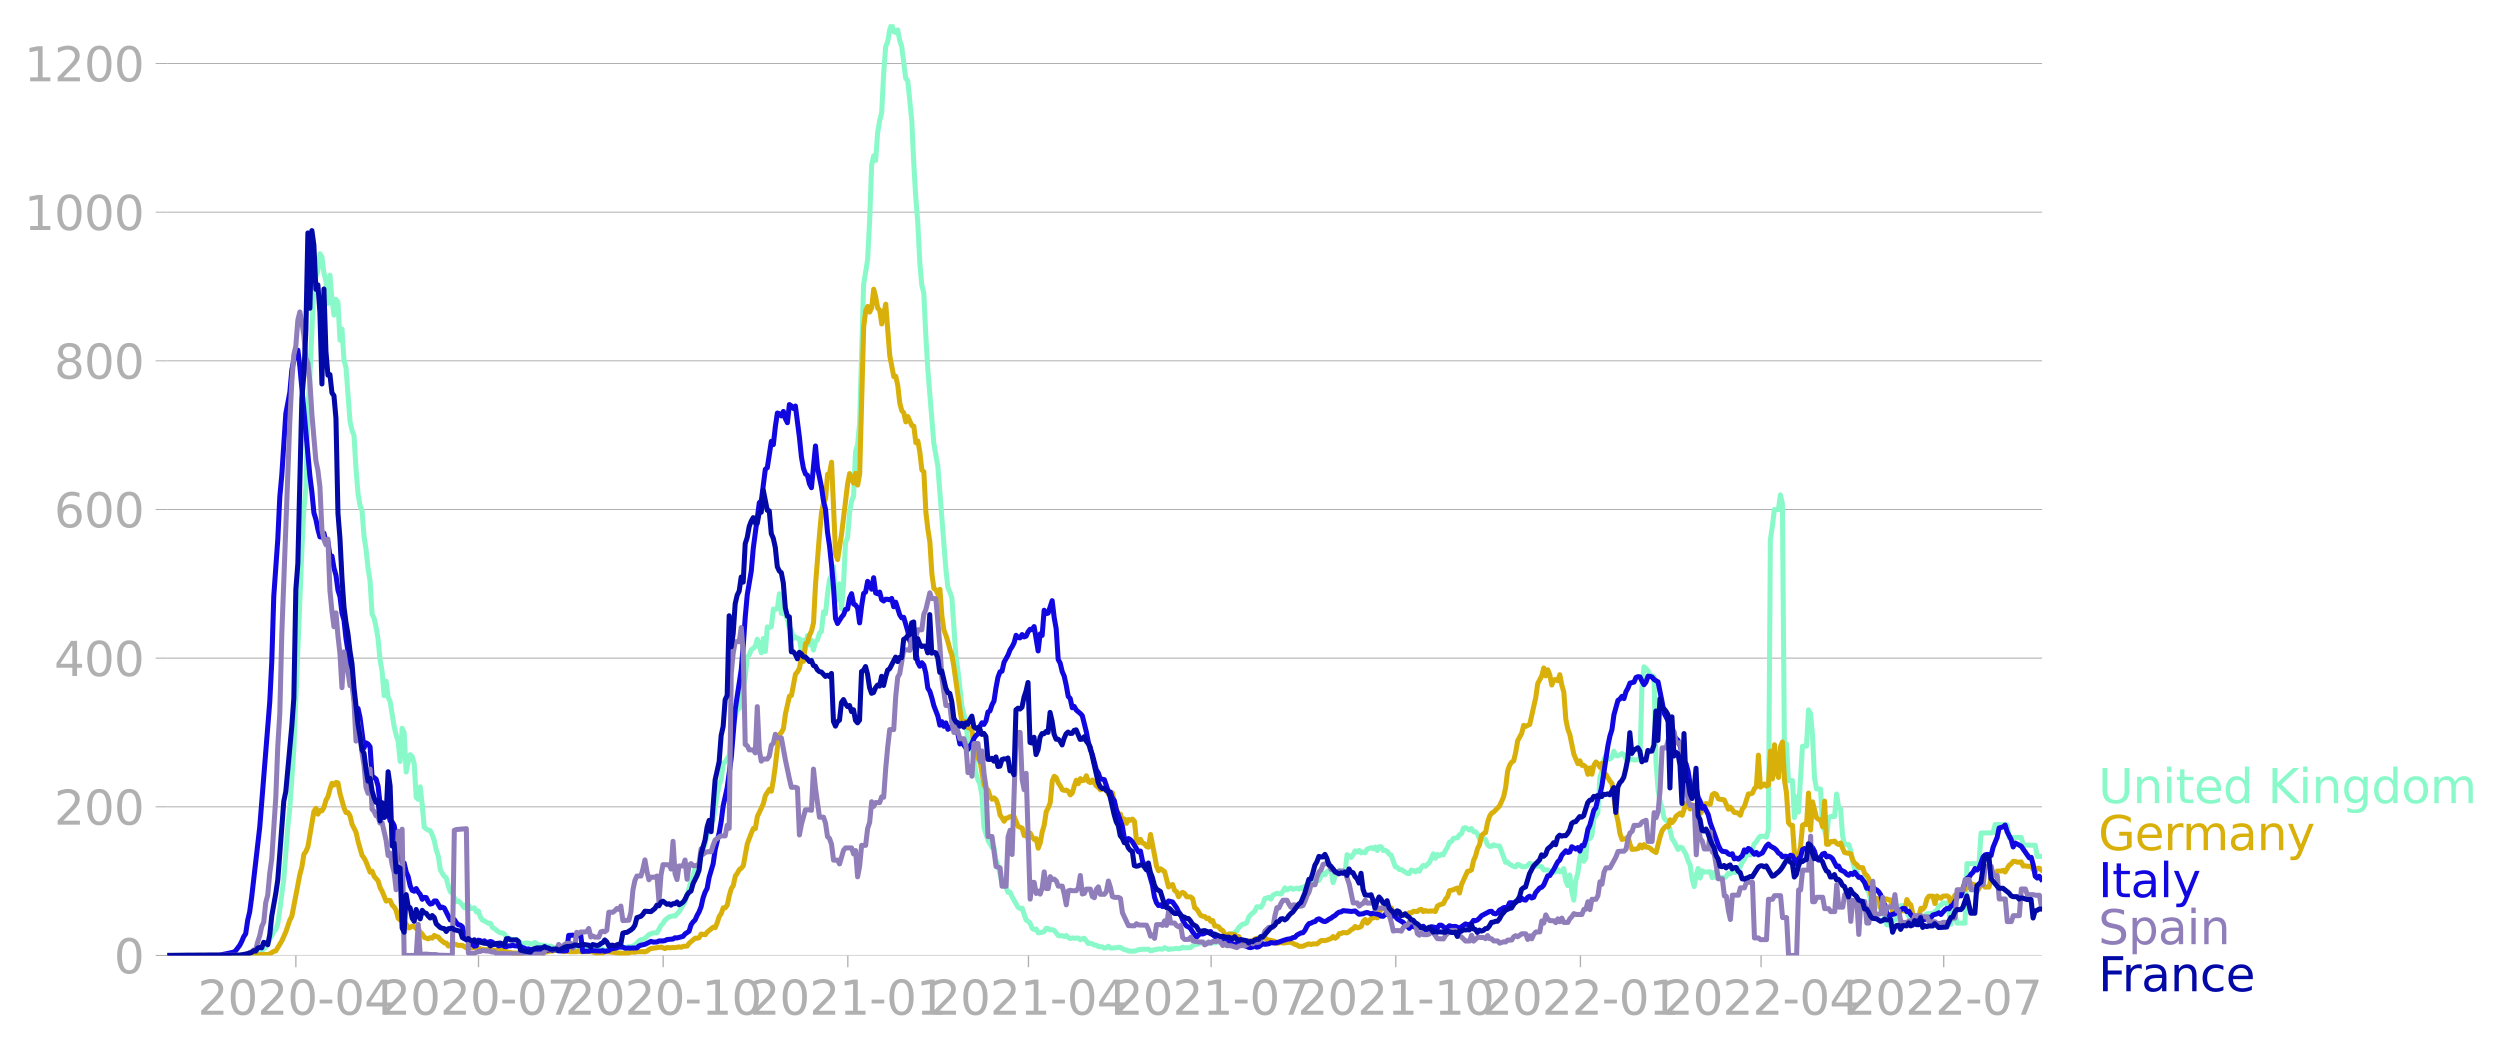 <svg xmlns:xlink="http://www.w3.org/1999/xlink" width="992.186" height="416.199" viewBox="0 0 744.14 312.149" xmlns="http://www.w3.org/2000/svg"><defs><style>*{stroke-linejoin:round;stroke-linecap:butt}</style></defs><g id="figure_1"><path d="M0 312.15h744.14V0H0v312.15z" style="fill:none" id="patch_1"/><g id="axes_1"><path d="M49.83 284.4h558V7.2h-558v277.2z" style="fill:none" id="patch_2"/><g id="matplotlib.axis_1"><g id="xtick_1"><g id="line2d_1"><defs><path id="m4518522eb9" d="M0 0v3.5" style="stroke:#b0b0b0;stroke-width:.4"/></defs><use xlink:href="#m4518522eb9" x="88.066" y="284.4" style="fill:#b0b0b0;stroke:#b0b0b0;stroke-width:.4"/></g><g style="fill:#b0b0b0" transform="matrix(.14 0 0 -.14 58.818 302.038)" id="text_1"><defs><path id="DejaVuSans-32" d="M1228 531h2203V0H469v531q359 372 979 998 621 627 780 809 303 340 423 576 121 236 121 464 0 372-261 606-261 235-680 235-297 0-627-103-329-103-704-313v638q381 153 712 231 332 78 607 78 725 0 1156-363 431-362 431-968 0-288-108-546-107-257-392-607-78-91-497-524-418-433-1181-1211z" transform="scale(.016)"/><path id="DejaVuSans-30" d="M2034 4250q-487 0-733-480-245-479-245-1442 0-959 245-1439 246-480 733-480 491 0 736 480 246 480 246 1439 0 963-246 1442-245 480-736 480zm0 500q785 0 1199-621 414-620 414-1801 0-1178-414-1799Q2819-91 2034-91q-784 0-1198 620-414 621-414 1799 0 1181 414 1801 414 621 1198 621z" transform="scale(.016)"/><path id="DejaVuSans-2d" d="M313 2009h1684v-512H313v512z" transform="scale(.016)"/><path id="DejaVuSans-34" d="M2419 4116 825 1625h1594v2491zm-166 550h794V1625h666v-525h-666V0h-628v1100H313v609l1940 2957z" transform="scale(.016)"/></defs><use xlink:href="#DejaVuSans-32"/><use xlink:href="#DejaVuSans-30" x="63.623"/><use xlink:href="#DejaVuSans-32" x="127.246"/><use xlink:href="#DejaVuSans-30" x="190.869"/><use xlink:href="#DejaVuSans-2d" x="254.492"/><use xlink:href="#DejaVuSans-30" x="290.576"/><use xlink:href="#DejaVuSans-34" x="354.199"/></g></g><g id="xtick_2"><use xlink:href="#m4518522eb9" x="142.432" y="284.4" style="fill:#b0b0b0;stroke:#b0b0b0;stroke-width:.4" id="line2d_2"/><g style="fill:#b0b0b0" transform="matrix(.14 0 0 -.14 113.184 302.038)" id="text_2"><defs><path id="DejaVuSans-37" d="M525 4666h3000v-269L1831 0h-659l1594 4134H525v532z" transform="scale(.016)"/></defs><use xlink:href="#DejaVuSans-32"/><use xlink:href="#DejaVuSans-30" x="63.623"/><use xlink:href="#DejaVuSans-32" x="127.246"/><use xlink:href="#DejaVuSans-30" x="190.869"/><use xlink:href="#DejaVuSans-2d" x="254.492"/><use xlink:href="#DejaVuSans-30" x="290.576"/><use xlink:href="#DejaVuSans-37" x="354.199"/></g></g><g id="xtick_3"><use xlink:href="#m4518522eb9" x="197.395" y="284.4" style="fill:#b0b0b0;stroke:#b0b0b0;stroke-width:.4" id="line2d_3"/><g style="fill:#b0b0b0" transform="matrix(.14 0 0 -.14 168.147 302.038)" id="text_3"><defs><path id="DejaVuSans-31" d="M794 531h1031v3560L703 3866v575l1116 225h631V531h1031V0H794v531z" transform="scale(.016)"/></defs><use xlink:href="#DejaVuSans-32"/><use xlink:href="#DejaVuSans-30" x="63.623"/><use xlink:href="#DejaVuSans-32" x="127.246"/><use xlink:href="#DejaVuSans-30" x="190.869"/><use xlink:href="#DejaVuSans-2d" x="254.492"/><use xlink:href="#DejaVuSans-31" x="290.576"/><use xlink:href="#DejaVuSans-30" x="354.199"/></g></g><g id="xtick_4"><use xlink:href="#m4518522eb9" x="252.359" y="284.4" style="fill:#b0b0b0;stroke:#b0b0b0;stroke-width:.4" id="line2d_4"/><g style="fill:#b0b0b0" transform="matrix(.14 0 0 -.14 223.11 302.038)" id="text_4"><use xlink:href="#DejaVuSans-32"/><use xlink:href="#DejaVuSans-30" x="63.623"/><use xlink:href="#DejaVuSans-32" x="127.246"/><use xlink:href="#DejaVuSans-31" x="190.869"/><use xlink:href="#DejaVuSans-2d" x="254.492"/><use xlink:href="#DejaVuSans-30" x="290.576"/><use xlink:href="#DejaVuSans-31" x="354.199"/></g></g><g id="xtick_5"><use xlink:href="#m4518522eb9" x="306.128" y="284.4" style="fill:#b0b0b0;stroke:#b0b0b0;stroke-width:.4" id="line2d_5"/><g style="fill:#b0b0b0" transform="matrix(.14 0 0 -.14 276.88 302.038)" id="text_5"><use xlink:href="#DejaVuSans-32"/><use xlink:href="#DejaVuSans-30" x="63.623"/><use xlink:href="#DejaVuSans-32" x="127.246"/><use xlink:href="#DejaVuSans-31" x="190.869"/><use xlink:href="#DejaVuSans-2d" x="254.492"/><use xlink:href="#DejaVuSans-30" x="290.576"/><use xlink:href="#DejaVuSans-34" x="354.199"/></g></g><g id="xtick_6"><use xlink:href="#m4518522eb9" x="360.494" y="284.4" style="fill:#b0b0b0;stroke:#b0b0b0;stroke-width:.4" id="line2d_6"/><g style="fill:#b0b0b0" transform="matrix(.14 0 0 -.14 331.246 302.038)" id="text_6"><use xlink:href="#DejaVuSans-32"/><use xlink:href="#DejaVuSans-30" x="63.623"/><use xlink:href="#DejaVuSans-32" x="127.246"/><use xlink:href="#DejaVuSans-31" x="190.869"/><use xlink:href="#DejaVuSans-2d" x="254.492"/><use xlink:href="#DejaVuSans-30" x="290.576"/><use xlink:href="#DejaVuSans-37" x="354.199"/></g></g><g id="xtick_7"><use xlink:href="#m4518522eb9" x="415.457" y="284.4" style="fill:#b0b0b0;stroke:#b0b0b0;stroke-width:.4" id="line2d_7"/><g style="fill:#b0b0b0" transform="matrix(.14 0 0 -.14 386.21 302.038)" id="text_7"><use xlink:href="#DejaVuSans-32"/><use xlink:href="#DejaVuSans-30" x="63.623"/><use xlink:href="#DejaVuSans-32" x="127.246"/><use xlink:href="#DejaVuSans-31" x="190.869"/><use xlink:href="#DejaVuSans-2d" x="254.492"/><use xlink:href="#DejaVuSans-31" x="290.576"/><use xlink:href="#DejaVuSans-30" x="354.199"/></g></g><g id="xtick_8"><use xlink:href="#m4518522eb9" x="470.421" y="284.4" style="fill:#b0b0b0;stroke:#b0b0b0;stroke-width:.4" id="line2d_8"/><g style="fill:#b0b0b0" transform="matrix(.14 0 0 -.14 441.173 302.038)" id="text_8"><use xlink:href="#DejaVuSans-32"/><use xlink:href="#DejaVuSans-30" x="63.623"/><use xlink:href="#DejaVuSans-32" x="127.246"/><use xlink:href="#DejaVuSans-32" x="190.869"/><use xlink:href="#DejaVuSans-2d" x="254.492"/><use xlink:href="#DejaVuSans-30" x="290.576"/><use xlink:href="#DejaVuSans-31" x="354.199"/></g></g><g id="xtick_9"><use xlink:href="#m4518522eb9" x="524.19" y="284.4" style="fill:#b0b0b0;stroke:#b0b0b0;stroke-width:.4" id="line2d_9"/><g style="fill:#b0b0b0" transform="matrix(.14 0 0 -.14 494.942 302.038)" id="text_9"><use xlink:href="#DejaVuSans-32"/><use xlink:href="#DejaVuSans-30" x="63.623"/><use xlink:href="#DejaVuSans-32" x="127.246"/><use xlink:href="#DejaVuSans-32" x="190.869"/><use xlink:href="#DejaVuSans-2d" x="254.492"/><use xlink:href="#DejaVuSans-30" x="290.576"/><use xlink:href="#DejaVuSans-34" x="354.199"/></g></g><g id="xtick_10"><use xlink:href="#m4518522eb9" x="578.556" y="284.4" style="fill:#b0b0b0;stroke:#b0b0b0;stroke-width:.4" id="line2d_10"/><g style="fill:#b0b0b0" transform="matrix(.14 0 0 -.14 549.308 302.038)" id="text_10"><use xlink:href="#DejaVuSans-32"/><use xlink:href="#DejaVuSans-30" x="63.623"/><use xlink:href="#DejaVuSans-32" x="127.246"/><use xlink:href="#DejaVuSans-32" x="190.869"/><use xlink:href="#DejaVuSans-2d" x="254.492"/><use xlink:href="#DejaVuSans-30" x="290.576"/><use xlink:href="#DejaVuSans-37" x="354.199"/></g></g></g><g id="matplotlib.axis_2"><g id="ytick_1"><path d="M49.83 284.4h558" clip-path="url(#pa46c535efc)" style="fill:none;stroke:#b0b0b0;stroke-width:.3;stroke-linecap:square" id="line2d_11"/><g id="line2d_12"><defs><path id="m50353e2cae" d="M0 0h-3.5" style="stroke:#b0b0b0;stroke-width:.3"/></defs><use xlink:href="#m50353e2cae" x="49.83" y="284.4" style="fill:#b0b0b0;stroke:#b0b0b0;stroke-width:.3"/></g><use xlink:href="#DejaVuSans-30" style="fill:#b0b0b0" transform="matrix(.14 0 0 -.14 33.922 289.719)" id="text_11"/></g><g id="ytick_2"><path d="M49.83 240.15h558" clip-path="url(#pa46c535efc)" style="fill:none;stroke:#b0b0b0;stroke-width:.3;stroke-linecap:square" id="line2d_13"/><use xlink:href="#m50353e2cae" x="49.83" y="240.149" style="fill:#b0b0b0;stroke:#b0b0b0;stroke-width:.3" id="line2d_14"/><g style="fill:#b0b0b0" transform="matrix(.14 0 0 -.14 16.108 245.468)" id="text_12"><use xlink:href="#DejaVuSans-32"/><use xlink:href="#DejaVuSans-30" x="63.623"/><use xlink:href="#DejaVuSans-30" x="127.246"/></g></g><g id="ytick_3"><path d="M49.83 195.898h558" clip-path="url(#pa46c535efc)" style="fill:none;stroke:#b0b0b0;stroke-width:.3;stroke-linecap:square" id="line2d_15"/><use xlink:href="#m50353e2cae" x="49.83" y="195.898" style="fill:#b0b0b0;stroke:#b0b0b0;stroke-width:.3" id="line2d_16"/><g style="fill:#b0b0b0" transform="matrix(.14 0 0 -.14 16.108 201.217)" id="text_13"><use xlink:href="#DejaVuSans-34"/><use xlink:href="#DejaVuSans-30" x="63.623"/><use xlink:href="#DejaVuSans-30" x="127.246"/></g></g><g id="ytick_4"><path d="M49.83 151.647h558" clip-path="url(#pa46c535efc)" style="fill:none;stroke:#b0b0b0;stroke-width:.3;stroke-linecap:square" id="line2d_17"/><use xlink:href="#m50353e2cae" x="49.83" y="151.647" style="fill:#b0b0b0;stroke:#b0b0b0;stroke-width:.3" id="line2d_18"/><g style="fill:#b0b0b0" transform="matrix(.14 0 0 -.14 16.108 156.966)" id="text_14"><defs><path id="DejaVuSans-36" d="M2113 2584q-425 0-674-291-248-290-248-796 0-503 248-796 249-292 674-292t673 292q248 293 248 796 0 506-248 796-248 291-673 291zm1253 1979v-575q-238 112-480 171-242 60-480 60-625 0-955-422-329-422-376-1275 184 272 462 417 279 145 613 145 703 0 1111-427 408-426 408-1160 0-719-425-1154Q2819-91 2113-91q-810 0-1238 620-428 621-428 1799 0 1106 525 1764t1409 658q238 0 480-47t505-140z" transform="scale(.016)"/></defs><use xlink:href="#DejaVuSans-36"/><use xlink:href="#DejaVuSans-30" x="63.623"/><use xlink:href="#DejaVuSans-30" x="127.246"/></g></g><g id="ytick_5"><path d="M49.83 107.397h558" clip-path="url(#pa46c535efc)" style="fill:none;stroke:#b0b0b0;stroke-width:.3;stroke-linecap:square" id="line2d_19"/><use xlink:href="#m50353e2cae" x="49.83" y="107.397" style="fill:#b0b0b0;stroke:#b0b0b0;stroke-width:.3" id="line2d_20"/><g style="fill:#b0b0b0" transform="matrix(.14 0 0 -.14 16.108 112.715)" id="text_15"><defs><path id="DejaVuSans-38" d="M2034 2216q-450 0-708-241-257-241-257-662 0-422 257-663 258-241 708-241t709 242q260 243 260 662 0 421-258 662-257 241-711 241zm-631 268q-406 100-633 378-226 279-226 679 0 559 398 884 399 325 1092 325 697 0 1094-325t397-884q0-400-227-679-226-278-629-378 456-106 710-416 255-309 255-755 0-679-414-1042Q2806-91 2034-91q-771 0-1186 362-414 363-414 1042 0 446 256 755 257 310 713 416zm-231 997q0-362 226-565 227-203 636-203 407 0 636 203 230 203 230 565 0 363-230 566-229 203-636 203-409 0-636-203-226-203-226-566z" transform="scale(.016)"/></defs><use xlink:href="#DejaVuSans-38"/><use xlink:href="#DejaVuSans-30" x="63.623"/><use xlink:href="#DejaVuSans-30" x="127.246"/></g></g><g id="ytick_6"><path d="M49.83 63.146h558" clip-path="url(#pa46c535efc)" style="fill:none;stroke:#b0b0b0;stroke-width:.3;stroke-linecap:square" id="line2d_21"/><use xlink:href="#m50353e2cae" x="49.83" y="63.146" style="fill:#b0b0b0;stroke:#b0b0b0;stroke-width:.3" id="line2d_22"/><g style="fill:#b0b0b0" transform="matrix(.14 0 0 -.14 7.2 68.465)" id="text_16"><use xlink:href="#DejaVuSans-31"/><use xlink:href="#DejaVuSans-30" x="63.623"/><use xlink:href="#DejaVuSans-30" x="127.246"/><use xlink:href="#DejaVuSans-30" x="190.869"/></g></g><g id="ytick_7"><path d="M49.83 18.895h558" clip-path="url(#pa46c535efc)" style="fill:none;stroke:#b0b0b0;stroke-width:.3;stroke-linecap:square" id="line2d_23"/><use xlink:href="#m50353e2cae" x="49.83" y="18.895" style="fill:#b0b0b0;stroke:#b0b0b0;stroke-width:.3" id="line2d_24"/><g style="fill:#b0b0b0" transform="matrix(.14 0 0 -.14 7.2 24.214)" id="text_17"><use xlink:href="#DejaVuSans-31"/><use xlink:href="#DejaVuSans-32" x="63.623"/><use xlink:href="#DejaVuSans-30" x="127.246"/><use xlink:href="#DejaVuSans-30" x="190.869"/></g></g></g><path d="m49.83 284.4 24.495-.095.597-.126 1.792-.063 1.793-1.707.597-.411.598-1.106.597-1.391.597-.98.598-1.233.597-.664.598-1.675.597-4.14 1.195-9.198 1.195-15.52.597-5.594 1.195-17.542 2.39-59.139.597-12.327.598-6.1.597-22.252.598-11.315 1.194-26.804.598-2.781.597-1.739.598-4.962.597.948.598 4.71.597 2.497.597 6.606.598-8.376.597 7.048.598 4.805.597-4.647.598.822.597 11.284.597-3.287.598 9.26.597 2.213 1.195 15.962.598 2.75.597 1.517.597 10.083.598 7.27.597 3.477.598 1.549.597 7.712.598 3.856.597 5.595.597 3.761.598 9.862.597 1.17.598 2.717.597 3.509.598 6.321.597 3.288.597 7.238.598-4.299.597 4.741.598 1.328 1.195 7.396.597 2.529.597 1.865.598 6.037.597-9.862.598 1.328.597 11.663.598-2.971.597-2.181.598.569.597 2.086.597 10.083.598.569.597-3.73.598 5.31.597 6.7.598.507.597.347.597.19.598 1.233.597 1.706.598 2.845.597 1.739.598 4.014.597 1.138.597.853.598.569.597 2.37.598 1.707.597.285.598 1.485.597 1.138.597-.158.598.474 1.195 1.55.597-1.012.598.22.597.98.597.032.598-.22.597 1.263.598-.316.597 1.834.598.885.597.252 1.195.696h.597l.598 1.264.597.316 1.195.948.597.317.598.031.597.316.598.98 1.792.727 1.195-.063.597.6.598.285.597.474 1.195-.38.597.096 1.195.347.598-.537 1.195.664 2.39.316.597.632.597-.57 1.195.57h.597l.598-.537.597.158.598-.19 2.39.032.597.474 1.195.126 1.195.664.597-.474 2.39-.19 1.195-.41 1.195.347.597.031.597.411.598.222 1.792-.095 1.195-.032.597-.916 2.39.284 1.195-.284.597.158.598-.38.597-.221 1.195-1.233.598-.41.597-.064.597-.316 1.195-1.138 1.195-.474 1.195-.031 1.195-2.181.597-.6.598-1.012 1.195-.949 1.194-.316.598.032 1.195-1.233 1.792-3.003 1.792-6.163.598-1.549.597-2.18.598-.064.597-.948.597-3.098 1.195-3.319.598-2.781.597-.759.598-2.655.597-.695 1.195-7.744.597-2.876.598-1.58.597-4.805.598-.348 1.195-2.023.597-5.752 1.195-5.658.597-2.75.598.19.597-1.865.598-4.267.597-3.287.597-5.848.598-.664.597-1.548.598-.38.597-.6.598-2.118 1.194 4.046.598-4.267.597 3.856.598-7.301.597.22.598-.284.597-5.246.597.126.598-.285.597-4.393.598 5.816 1.195.284.597 1.486.597 2.655.598.506.597 2.591.598-.505.597.442.598.127.597 3.635.597-3.224.598 2.528.597-3.888.598 2.75.597-1.39.598 2.94.597-2.498.597-.506.598-2.054.597-.474.598-5.848.597.57.598-5.848.597-4.236.597-1.359.598-2.592.597 10.21.598-.57.597-4.488.598 7.365.597-7.428.597-12.327.598-1.359.597-7.428.598-3.413.597-1.58.598-13.244.597-2.023.597-6.353 1.195-41.28 1.195-7.428.598-11.6.597-16.563.598-2.75.597 1.36.597-8.25.598-3.603.597-2.308.598-11.631.597-8.123.598-1.36.597-3.634.597-1.644.598 2.213.597.252.598-.758.597 3.16.598 1.802 1.194 9.483.598.663 1.195 11.79.597 12.77.598 10.209.597 7.396.597 11.853.598 6.796.597 2.339.598 12.58.597 10.114 1.792 22.094 1.195 6.827 2.39 30.565.597 5.531.598 1.36.597 1.738 1.195 17.32.598 4.141 1.194 10.81 1.195 4.647.598 6.48.597-1.423.598 2.592.597 3.476.597 4.173.598 1.96.597 1.232.598 3.54.597 9.388 1.195 3.824 1.195 2.118.597.032.598 3.824.597 1.549 1.195 5.12.597.822.598.569.597 1.454.598-.063.597 1.359 1.792 3.13.598.41.597-.158 1.195 3.54.598.38.597.6.598 1.517.597.348.597-.158.598 1.106 1.195-.126.597-.253.598-.949.597.095.597.411.598-.095.597.222 1.195 1.517.598.126.597-.095.597.285.598-.316.597.569.598.347.597-.22.598.126 1.194-.064.598.506.597-.284.598-.158 1.195 1.58.597-.095.597.19.598.347.597.064.598.379 1.195.095.597.38.597-.127.598-.443.597.506.598.063 1.792-.221h.597l.598.41.597.254.598.126.597.284 1.792.064 1.195-.443 1.195-.126 1.792-.032.598.474.597-.095.598-.252.597-.032.598-.19 1.194.095.598-.442.597.19.598.347.597-.19.598.032 1.194-.19.598.127.597-.095.598-.38.597.19.598-.063.597.063.598-.063.597-.537.597-.316.598-.064 1.792-.663 1.195.19.597.157.598-.031.597-.285.598.158 1.195-.316.597-.442.597-.6.598-.443.597-.095.598-.506.597-.348.598.095 1.194-.948.598-.98.597-.6.598-.411.597-.064.598-.41.597-1.644.597-.727 1.195-1.011.598-1.296h.597l.598.158.597-.917.597-1.707 1.195-.347.598.537.597-1.17 1.195-.6.597.19.598.031.597-.79.598-1.043.597.632.598-.38.597-.22.597.41 1.195-.347.598.284.597-.442.598.316.597-.759.597-.095 1.195-1.074.598-.285.597.316.598-.442.597-.127.597-1.232.598-.885.597.442.598-.948.597-.38.598-.22.597 3.887.597-1.802.598-1.169.597-.632.598.442.597-.22.598.094.597-5.026 1.195.822.597-.822.598-1.138.597.38.598-.506.597.727.598-.285.597.253.597-1.074 1.195-.443.598.348.597-.538.598 1.044.597-1.138.597.031.598 1.107.597-.064.598.316.597.854.598.253 1.194 3.477.598.158.597.663h.598l1.792 1.138.597.063.598-1.043.597.158.598.38.597-.57.598.38.597-1.138.597-.6.598.284 1.195-1.138 1.195-2.592.597 1.328.597-1.138.598.41.597-.473.598.158.597-1.264.598-.949.597-1.517.597-.19.598-.98 1.195-.157.597-.917.598-.253.597-1.675.597-.19 1.195.727.598-.442.597.916.598.032.597.632.597 1.517 1.195-.126.598.316.597 1.549.598.474.597-.032.597-.442.598.253 1.195.126 1.792 4.836.598-.032.597.6 1.195.633.597.158.598-.758.597.19.598.442.597.126.597-.095.598-.316.597-.632.598.348.597-.19.598.759.597-.158.597.063.598.19.597.948.598-.063.597.063.598.347 1.194.348.598-.158.597-.695.598.727.597-.127.598-.853.597 3.666.597 1.391.598-3.13.597 4.837.598 2.623.597-5.879.598-2.054.597-4.583.597-2.213.598 3.16.597-.979.598-9.008.597 3.255.598-.821.597-5.09.597-.79.598-1.042.597-10.4.598-1.896.597-3.287.598-1.486.597.885.597.285.598-.537.597-1.865.598 1.327.597.095 1.195-.695.597.347.598 1.17.597-.127.598.475.597-.285.598.316.597.032.597-.253.598-.063.597-21.462.598-5.974.597.474.598.727.597 1.106 1.195.696.597 25.476.598 7.965.597 3.666.598 1.897.597 2.971.598.727.597.348 1.195 5.152.597.821 1.195 2.34.598-.696.597.158 1.195 2.055.597 1.896.598 1.233.597 4.046.598 2.339.597-3.35.597-2.024.598 2.845.597-2.15.598.38 1.792-.095.597 1.739.598-1.518.597 1.58.598-.126 1.792.095.597-.38.598-.947.597.158.598-.411h1.195l1.194-1.707.598-1.36.597-.726.598-1.423h1.195l1.194-3.35.598-.537.597-1.043.598-.6h1.195l.597.252.597-2.15.598-86.415.597-4.014.598-4.931h1.195l.597-4.362.597 2.655.598 72.35.597-.948.598 10.968h1.195l.597 11 .597-6.164.598 4.552 1.195-19.597 1.195-.032.597-10.778.598 1.011.597 6.638.597 12.611.598 3.256 1.195.032.597 10.778.598 1.422.597 2.37.597-6.005.598-.379h1.195l.597-6.7.598 3.824.597.664.597 7.965.598 2.623 1.195-.063.597 1.707.598 3.192.597 2.466.597.537.598 1.96 1.195.063 1.195 3.129.597 1.17.597 2.465.598.853 1.195-.063 1.195 1.58.597.095.597 2.845.598 1.896 1.195.064.597-1.043.598-.696.597.158.597-2.592.598-1.58h1.195l.597 1.896 1.195 2.529.597.695.598-.41h1.195l.597-.317.598-.505.597-.917.597-.537 1.195-.095h.598l.597-.537.598-.38.597-1.359.597-.221.598-.632h1.195l.597 2.655.598 3.666.597-5.784 1.195 5.437 2.39.031.597-17.732 2.39.032h1.195l.597-9.135 2.987-.031.598-.095.597-2.402 3.585.094.597 3.793 2.987-.063h.598l.597 2.276 3.585.095.597 3.319 1.195-.032h0" clip-path="url(#pa46c535efc)" style="fill:none;stroke:#89f9c9;stroke-width:1.5;stroke-linecap:square" id="line2d_25"/><path d="m49.83 284.4 25.69-.095 2.987-.221 1.195.032.597-.19 1.195-.759.597-.126 1.793-2.971 1.194-2.687 1.195-3.54.598-1.106 2.39-12.485.597-2.181.597-3.793.598-.822.597-1.422 1.792-10.494.598-.948.597 1.738.598-1.075.597.095.598-.98.597-2.18.597-1.044.598-2.244.597-1.738.598.506.597-.759.598.126.597 3.161 1.195 4.267.597 1.391h.598l.597.98.598 2.497 1.194 2.402.598 2.687 1.195 4.203.597.76.598 1.169 1.194 3.034.598-.285.597 1.518 1.195 1.39.598 2.023.597 1.075 1.195 2.908.597-.221.598.031.597 1.39.598.57.597 1.011.597 2.34.598.473.597.064.598.347.597.854.598 1.138.597-.158.598-.38.597.095.597.632.598-.031.597 1.074.598.57.597 1.01 1.195.412.597-.348.598.158.597-.822.598.348.597.126.598.759 1.194.98.598.063.597.885.598-.38h.597l.598-.252 1.194.442h1.195l1.195.759.598-.158.597.158 1.195-.158.597-.063 1.793.727h1.792l.597.126 3.585.095.597.126.598.285 1.792.379 1.195.032 1.792-.032 1.195-.38 4.182.159.597.221 1.195-.348.598-.19 1.195-.063 1.194-.41 1.793.505.597.095.598-.19.597.19 1.792.032.598-.032.597-.19.598.222 2.987-.063 1.792.474.598-.127 1.194.032.598-.253.597-.095 4.78.506 1.195-.127.597-.031.597-.253 1.195.095.598-.19h1.792l.597.063.598-.22.597-.507.598-.253 2.987-.442 1.195.442.597-.316.598.095 1.194-.095.598.032 1.195-.221.597.126.598-.284 1.194-.063.598-.854 1.792-1.517.598.032.597-.19.597-1.075 1.195.221.598-.79 1.792-1.485.598.158.597-1.454.597-1.865.598-.885.597-1.707h.598l.597-.79.598-2.813.597-2.086.597-.917.598-2.813.597-.853.598-1.075.597-.443.598-.727 1.194-6.542 1.195-3.161.598-1.39.597.03.598-3.57 1.194-2.53.598-1.327.597-2.402 1.195-1.865.598.569.597-3.319.597-4.362.598-5.247.597-3.95.598-.633.597-1.106.598-4.394 1.194-5.278.598-.19 1.195-6.353.597-.695.598-1.107.597-3.255.597 1.233.598-5.247.597-.411.598-2.086.597-1.296.598-2.434.597-11.442 1.195-14.95.597-6.512.598-2.781.597-1.201.598-7.302.597-.316.597-3.287 1.195 27.277.598 1.676 1.195-7.681 1.792-14.856.597-3.034 1.195 2.845.598-2.908.597 3.477.597-3.35 1.195-43.683.598-4.836.597-1.296.598 1.676.597-1.296.598-5.5.597 2.37.597 3.256.598.632.597 4.078 1.195-5.88 1.195 15.33 1.195 6.227.597-.095.598 2.719.597 5.246.598 2.276.597.632.597 2.687.598-1.58 1.195 2.655.597.221.598 4.9.597-.507.597 3.32.598 5.31.597.537.598 12.01.597 5.121.598 3.793.597 9.45.597 4.363.598.41.597 1.328.598-1.486.597 7.997.598 4.172.597 1.518.597 1.928.598 2.307.597 1.707.598 3.572 1.792 12.674.597 3.825.598-.38.597.064.598 1.801.597.127.598.822.597 4.109 1.195 4.109.597.821 1.195 6.986.598 1.2.597.38.597 1.928.598.822.597-.41.598.536.597 1.612.598 2.972.597.821.597 1.012.598-.917.597-.095.598-.379h1.195l1.194 2.94 1.195.505.598 2.213.597-.032.598.854.597-1.55.598 1.17.597.696.597-.222.598 2.845.597-1.549.598-3.318.597-2.023.598-3.983.597-1.138.597-1.549.598-6.448.597-1.39.598.41.597 1.55.598.853.597 1.17.597.22.598-.094.597.347.598 1.075.597-.569.598-2.118.597-1.675.597 1.012.598-1.486.597.6.598-.157.597-1.296.598 1.706.597.317.597-.759 1.195 1.77.598.443.597.695.598-.19.597-.537 1.195 1.96.597.537.598-.885.597 2.971 1.195 3.698.597-.316.598 1.96.597-.506.598 1.296.597-1.138.598.221.597-.347.597.663.598 5.943.597.442.598-1.011.597 1.074.598.222.597.821.597.222.598-3.793 1.195 6.132.597 3.35.598 1.296.597-.569 1.195.853 1.195 4.552.597-.506.598-.221.597 1.77.597.38.598 1.485.597-.948.598-.348.597.348.598.948 1.195.063.597.506.597 2.718.598.38 1.195 1.896.597.253.598.063.597.632.597-.158.598.948.597-.221.598 1.644.597.031.598.222.597.821.597.253.598 1.012.597.632.598-.6 1.792.157.597.632.598-.031.597.98.598.41 1.195.127.597-.253.597.285.598-.316.597-.506.598-.19 1.195-.095 1.194-.19.598.664 2.39.506.597.6 1.195-.284.597.19 1.793-.221h.597l1.195.632.597.158.598.41 1.195-.03 1.194-.538.598-.158.597.19.598-.19h1.195l1.194-.98h1.195l.598-.158 1.195-.474.597-.57.597.507.598-.38.597-.98.598-.063.597-.284 1.195.095.598-.38.597-.537.597-.316.598-.664.597.411.598-.126.597-.285.598-1.517.597-.569.597 1.106.598-.569.597-.948.598-.032.597-.41.598.379 1.194-2.908.598.032.597.316.598.094.597-.632.598.127.597 1.517.597-.253.598-.126.597.6.598.095.597.348.598-.285.597-.031.597-.411.598.031.597-.474 1.195.063.598-.505.597-.127.597.664.598-.316.597.221 1.195-.095h.598l.597.158.597-1.612.598-.347 1.195-.411.597-1.265.598-.695.597-1.865 1.195-.284.597-.316.598-.19.597 1.486.598-2.529 1.792-3.92.597-.126.598-.316.597-2.781.598-1.328.597-2.212.597-1.17.598-2.718.597-.57.598-.315.597-3.035.598-1.833.597-.916.597-.316 1.793-1.865 1.195-2.687.597-2.75.598-4.93.597-1.74.597-.916.598-.347.597-2.497.598-3.509 1.195-2.212.597-2.371.597.316 1.195-.6 1.793-7.966.597-4.172 1.195-2.307.597-2.34.598 2.34.597-1.802.598 1.486.597 3.034.597-1.517.598-.095.597.348.598-1.802.597 3.066.598 2.118.597 8.123.597 2.908.598 1.58 1.195 5.88 1.195 2.812.597-.853.597 1.328.598.031.597.506.598 2.15.597-1.897.598 1.865.597-2.655.597-.98.598.505.597 1.075.598-1.201.597 4.014.598-.695 1.194 1.991.598.695 1.195 8.661.597 2.592.598 3.666.597 1.77.597-.22.598.062.597-.663.598 2.307.597 1.454 1.195-.095.597-.158.598-1.043.597.822.598-.948.597.758h.598l.597.316.598.57 1.194.726 1.195-4.741.598-1.77.597-.822.598-.537.597.221.597-2.086.598.79.597-.727.598-1.201 1.195-.853.597.632 1.195-3.635.597.569.598 1.2.597-1.263.598.505.597-.063.597 2.244.598-.063.597-.759.598-2.054.597-.158.598.19h.597l.597-2.814.598-.41.597.252.598 1.328.597.19.598.031.597.158 1.195 2.719.597-.601 1.195 1.612.598.032.597.19.597.6.598-1.897.597-.695 1.195-3.761h.598l.597-.222.597-1.359.598-.6.597-9.356.598 9.514 1.195-.949.597.633.597-.285.598-10.114.597 8.28.598-10.177.597 8.092.598 1.643.597-9.134.597-1.423.598 11.316.597 3.856.598 8.85.597.727.598.064.597 8.913.597.41.598-.442.597-2.434.598-6.48.597-.347.598.158.597-9.387.598 11 .597-8.377 1.195 4.741.597.443.598.19.597 2.022.598-7.617.597 12.833h.597l.598-.79h.597l.598-.159.597.696.598.316.597-.443.597 1.58.598 1.265 1.792.348.598 1.801.597 1.012.597.41.598.76.597.189.598-.032.597 1.77.598.506.597.917.597 4.71.598 1.485.597-.221.598-.032.597.727.598 2.118.597.158.597-2.813h.598l.597.253.598.063.597 4.235.598-1.707.597 1.296.597-.474.598-.126 1.195-.032.597-3.319.598 1.043.597.538.597 2.75.598.6 1.195.032.597-2.37.598.252.597-.79.597-2.244.598-.822h1.195l.597 2.18.598-2.243.597.474.597.19.598-.601 1.195-.095.597.348.598 1.675.597-.79.597-1.486 1.793-.19.597-1.99.598.568.597-1.17.598.506.597-.948h.597l.598.253.597 1.991 1.195-2.023.598.064.597.569h1.195l.597-2.687.598-1.422.597.632.598-1.265 1.194-.031.598-.221.597.505 1.195-2.023.598-.379.597-.758h.597l.598.22.597.032.598-.094.597 1.232.598-.063.597.126h1.195l.597.949.598.663.597-.98.598-.063.597.506h0" clip-path="url(#pa46c535efc)" style="fill:none;stroke:#d8b009;stroke-width:1.5;stroke-linecap:square" id="line2d_26"/><path d="m49.83 284.4 15.533-.095 4.182-.885.598-.442 1.194-1.58.598-1.139.597-1.422.598-.885.597-4.046.598-2.497.597-4.456 2.39-20.735 2.987-37.329.597-11.916.598-19.534 1.195-16.91.597-12.58.598-6.574 1.194-18.238 1.195-6.353.598-6.67.597-2.97 1.195-2.908.597 4.836 2.988 32.65.597 4.742.597 6.195.598 1.96.597 2.97.598 2.213.597.063.598-1.137.597 2.686.597-.158.598 4.33.597-.063.598 3.54.597 2.15.598 4.456.597 1.928.597 4.9.598 2.117.597 5.468.598 3.825.597 4.804.598 3.604 1.194 10.43.598-1.865.597 2.719 1.195 8.976.598-1.454.597.348.597.822.598 8.85.597.284.598.506.597 2.023.598 5.5.597.38.597.03.598 1.297.597.632.598 2.528.597.316.598 1.075 1.194 6.89.598 1.075.597 3.003.598.221.597 2.655.598 1.391.597 2.718.598 1.36.597.252.597-.79.598 1.012.597.727.598 1.453.597-.568.598.063.597 1.232.597.696.598-.158.597-.759h.598l1.195 2.023.597-.19.597.285 1.793 3.54.597-.41.598.284.597.916.597.632.598.095.597.506.598 2.339.597 1.011.598.538.597 1.296.597.063.598.537.597-.158.598-1.644.597.127.598.474.597-.41.597.473.598-.063.597-.221.598.19.597.568.598.095.597.443 1.195-.222.597.411.598.064.597-.253.598.031.597-.221.597.19 1.195.063.598.126.597.316 1.195.475.597-.064.598.253 1.792.443.598-.127 1.194-.095.598-.22.597.189 1.195-.221.598.19.597-.254 1.195.443 2.39-.032.597-4.583 1.195-.063 1.792.126.598-.19.597 4.9 1.195-.095.597.032.598-.19 2.987.126.597-.126.598.221 1.195-.221.597-.474 1.792-.348.598-.253 1.195.032.597.316 3.585-.063.597-.57.598-.252 1.194-.253 1.195-.569.598-.316.597.221 1.195-.031.597-.316h1.195l.598-.095.597-.316 1.792-.158.598-.38.597.064 1.793-.474.597-.727 1.195-.79.597-1.929.598-.853.597-.569.598-1.36.597-1.074.597-1.517.598-2.655.597-1.675.598-1.138.597-3.287 1.195-4.014.598-4.173 1.194-5.025.598-3.414.597-4.615 1.195-5.436 1.195-8.819 1.195-14.476 1.792-11.821.598-7.175.597-8.566.597-6.575 1.195-7.048.598-6.796 1.792-13.56.597-.537 1.195-9.387.598-.506 1.195-7.839.597.98.597-5.342.598-4.045.597.19.598.663.597-1.328.598 2.15.597 1.2.597-5.404.598.41.597.76.598-.728 1.195 9.325.597 5.847.597 3.35.598 1.676.597.41.598 2.53.597 1.169 1.195-12.422.597 6.448 1.195 5.784.598 4.172.597 2.403.598 6.89.597 4.014.597 5.626.598 6.796.597 9.23.598 1.485 1.195-1.928.597-.695.597-1.58.598-.095.597-3.256.598-1.328.597 3.066.598.316.597.854.597 4.457.598-4.995.597-3.76.598-.443.597-3.161.598 1.043.597 1.296.598-3.414.597 4.52.597.253.598-.506.597 2.244.598.411.597-.537.598.032.597.158.597-.411.598 2.465.597-1.359 1.195 3.761.598.917.597-.158 1.195 4.077.597 2.877.598 1.327.597-.284.598 2.244.597 3.16.597 1.138.598-1.043.597.696.598 2.434.597 4.425.598.948.597 1.928.597 2.339 1.195 3.098.598 2.718.597-1.043.598 1.39.597-1.011.597 1.896.598-.347 1.195-1.138.597 1.612.598 1.233.597 3.002.597-.916.598 1.264.597.885.598.411 1.195-1.897.597-1.39.597-.854.598-.474.597-2.276.598-1.043.597.475.598-1.075.597-2.624.597-.316.598-1.801.597-1.138.598-3.983.597-3.129.598-1.58.597-.19.597-2.655 1.195-2.15.598-1.548.597-.917.598-1.17.597-2.243.597.663.598.095.597-.98.598.696.597-.222.598-1.295.597-.759.598.126.597-.916 1.195 7.238.597-5.057.598.442.597-7.49.598 1.01.597-.157 1.195-3.699.597 4.995.598 3.382.597 9.134.598 1.075.597 2.528.597 1.328.598 2.718.597 3.32.598.631.597 2.75.598-.38.597 1.075 1.195 1.012.597.632 1.195 4.773.598 3.034.597 2.308.597 1.422 1.195 4.583.598.948.597 1.77 1.195.222 1.195 3.54.597.158.598 1.801.597.79.598 2.782.597 1.454 1.195 3.414.597 3.571.598 1.17.597-1.138.598.348.597.663 1.792 2.94.598-.221.597 2.907.598 1.328 1.194 1.77 1.195 4.172.598 3.54.597 1.676.598.821.597-.22.597.536.598-.284.597-.474.598-.917 1.195.285 1.194 1.707.598 1.232.597.79.598 1.612.597 1.075.598.759.597.284.598.474.597 1.012 1.195 1.548.597-.663.598-.38.597.095.598-.221.597-.348.597.19.598-.348.597.885.598.57.597.062.598-.094.597.569 1.195.568.597.095.598.316.597.158.598.57.597.126.597-.285.598.127.597.442.598-.031 1.195.316.597.316.597.063 1.195-.38.598.254.597-.127 1.195-.916.597.19 1.195-.159.598-.348 1.195.127 1.194-.285 1.195-.442 1.195-.38 1.195-.189.597-.316.598-.095.597-.664 1.195-.632.598-.063.597-.727.597-1.201.598-.79.597-.127.598-.347.597-.127.598-.632.597-.19 1.195.696.597.126.598-.284.597-.443.598-.284.597-.474.597-.317.598-.6.597-.411.598-.063.597-.38 1.793.159.597.094 1.195-.158 1.195.98 1.195-.158.597-.253.597-.126 1.195.442.598-.252 1.792.474.597.442.598.032.597-.57 1.195.032.598.127.597.38h.597l.598.79 1.792 1.074.598.759.597.316.597.695.598-.664 1.195.285 1.792.126.597-.38.598 1.012.597.095.598-.316.597-.664 1.792.348.598-.79h.597l.598.442.597.696 1.195-.98.597.19.598.063.597-.064 1.195.538 1.792-1.265.598.19h.597l.598-.38.597-.853.598.095.597-.253.597-.537.598-.695 2.39-1.265.597-.063.597.632.598.127.597-.316.598-.822.597-.285.598-.41 1.195-.159.597-1.295.597-.032.598.158.597-.19.598-.569.597-.031.598-.727.597.474.597.126.598-.853.597-.316.598.537.597-.221.598-1.39 1.194-1.392.598-.19.597-.663 1.195-2.75.598-.063 1.194-1.833 1.195-2.276.598-.537.597-1.423 1.195-1.327.597.505.598-.158.597-1.548 1.195.695.598-.442.597 1.043.597-1.644.598.063.597-1.801.598-3.003.597-1.328 1.195-4.456.597-.759.598-2.75.597-1.106.598-2.592 1.195-8.06.597-3.92.597-2.876.598-1.896.597-4.425 1.195-4.299.598-.41.597-.79.597.663.598-2.055.597-1.074.598-1.486 1.195-.284.597-1.391.597-.253.598.095.597 1.296.598 1.011.597-.79.598-1.738.597.063.598.19.597.726 1.195.727 1.195 5.943.597 3.35 1.792 3.477.598 3.35.597.158 1.195 1.17.598 1.58 1.194 4.615.598.822.597 2.244.598 3.825.597 1.327 1.195-.284.597 2.813.598 1.2.597 2.024.598-.538 1.195 2.403.597 2.433 1.792 4.931.598 1.707.597 1.264.598.6 1.194.159.598.6.597.253.598-.284.597 1.517.598-.221.597.316 1.195-1.043.597-1.707.598.6.597-1.043.598.348 1.194 1.39.598-.537.597.727 1.195-.6 1.195-2.086.597-.538.598.633 1.195.632.597.537.598.885.597.316.597.79.598-.158h.597l.598.348.597-.664.598.158 1.194 2.466.598-1.58.597-.538.598-2.18.597-.317.598.19.597-.443.598-.6.597.6.597 1.106.598 2.181.597.411 1.195-1.801.598-.222.597 1.075.597-.221.598.253.597.537 1.195 2.307.598-.158.597 1.17 1.195.569.597.695.598.316.597-.569.598.316.597-.663 1.195 1.517h.597l1.195 1.58.598 1.675.597-.031.597.442.598-.916.597.79.598.221.597.569.598.917.597 2.465.597.474.598 2.466.597.6h.598l.597-.253.598-.126.597-.664.597-.158 1.195-.79.598.031.597.917.598-.095.597 1.012.597.632 1.793 1.074.597-.568.598.347.597-.063 1.195-.664.597.158.598-.822 1.195-.347.597-.316.597.505 1.195-1.39.598-.411.597.126.598-.79.597-.38 1.792-3.097.598.411 1.195-4.14.597-1.075.598-.348.597-.917.597-.568.598-1.107.597.474.598-.6 1.195-3.256.597-.664.597-.158.598.064.597.252.598-2.433 1.195-2.908.597-2.813 1.195-.348.597-.537.598 1.991 1.195 2.339.597 2.18.597-1.169 1.793.949 2.39 3.445.597-.127.597 2.245.598 3.382.597.537.598-.537.597.885h0" clip-path="url(#pa46c535efc)" style="fill:none;stroke:#1007e1;stroke-width:1.5;stroke-linecap:square" id="line2d_27"/><path d="m49.83 284.4 22.105-.095 1.195-.221.597-.221.598-.348.597-.19.598-.569h.597l.597-2.402.598-1.801.597-2.75.598-1.328.597-5.816.598-2.244.597-6.511.597-4.267 1.195-18.111.598-15.362.597-9.672.598-23.674 2.39-63.437.597-11.82.597-7.934.598-2.656.597-7.68.597-2.434.598 3.003.597 4.014.598 6.732.597 1.391.598 5.563.597 9.672 1.195 13.907.597 2.877.598 4.836.597 12.77.598 3.002.597 1.517.597-1.675.598 15.298.597 6.1.598 4.678.597-4.109.598 6.86.597 5.278.597 10.114.598-10.652.597 3.857.598 2.149.597 4.077.598-.569.597 5.437.597 11.6.598-5.658.597 3.92.598 5.278.597 3.667.598 6.606.597 1.738.597-7.238.598 11.948.597.663.598 1.296.597.285.598 1.896.597-.126 1.195 5.247.597 4.52.598-.727.597 3.382.598 2.339.597 5.215.597-17.384.598 1.706.597-2.339.598 37.582h3.584l.598-9.261.597 8.945 1.793-.095 1.194.127 1.793.031.597.158 3.585.095h.597l.598-37.266.597-.22 2.987-.254.598 37.013.597.126 1.195-.094 1.195-.474.597-.032.598-.285 1.194.158h.598l1.195.317.597-.032.598.474 6.571.095 1.793.095 5.376-.032 1.195-1.549 1.195.158 1.792-.031.598-1.454.597.664.598.094.597-.79.598-.284h1.195l.597 1.39.597-.6.598-4.077.597.316.598-.411h1.195l.597-.158.597-.885.598 2.528.597-.284.598.316h1.195l.597-1.549.597-.19.598.158.597-.474.598-5.341h1.195l.597-.474.597-.633.598.253.597-.98.598 4.299 1.792-.095.597-2.465.598-6.48.597-2.876.598-1.328h1.195l.597-2.117.597-2.687.598 3.445.597 2.466.598-.759h1.195l.597-.348.597 7.618.598-7.902.597-3.098 1.793.032.597 1.264.597-8.25.598 9.61.597 1.77.598-4.046h1.195l.597-1.77.597 5.72.598-4.203.597-.443.598.6h1.195l.597-.695.597-4.361.598 1.675.597-.474.598-.285h1.195l.597-1.96.598-1.548.597-.38.597-.568.598-.253h1.195l.597-3.161.598.917.597-45.99.597-6.163.598-3.414h1.195l.597-4.204.598 7.523.597 27.277.597.38.598 1.232h1.195l.597.885.598-13.749.597 12.928.597 3.287.598-.632h1.195l.597-.885.598-3.224.597-.57.597-2.686.598 1.075h1.195l1.195 6.51 1.194 5.659.598 2.528h1.195l.597.222.598 13.97.597-3.16 1.195-4.33h1.195l.597.157.598-12.264.597 5.627 1.195 8.692h1.195l.597 1.738.598 4.046.597.537.597 1.739.598 4.71h1.195l.597 1.137 1.195-4.077.597-.696h1.793l.597 1.802.598-1.011.597 7.807.597-3.066.598-6.29h1.195l.597-5.057.598-1.77.597-6.164.598 1.39.597-1.137h1.195l.597-1.707.598.126.597-8.502.598-6.416.597-5.216h1.195l.597-9.861.598-5.753.597-1.043 1.195-7.08h1.195l.597.158.598-4.362.597-2.15.598 2.624.597-2.244h1.195l.597-4.646.598-1.328 1.195-5.025.597 1.706h1.195l1.195 14.003.597 9.672 1.195 8.154h1.195l.597 5.279.598 2.75.597-1.644.598 1.36.597 2.149h1.195l.597 2.149.598 7.933.597-1.801.598 2.876.597-9.735h1.195l.597 5.342.598-3.13.597 6.701.598 4.11.597 14.665h1.195l1.195 8.914 1.195.41.597 5.469h1.195l.597-14.761.598-1.897.597 7.207 1.195-36.317h1.195l.597 14.034.598 3.002.597-4.867 1.195 37.423.598-4.962h.597l.597 3.287.598-.695.597.885.598-1.897.597-4.71.598 4.963h.597l.597-3.54.598.885.597-.158.598.506.597 1.58h1.195l.597 2.402.598 3.161.597-4.14.598-.19.597.126h1.195l.597-.822.598-3.698.597 5.5.598-.158.597-1.296h1.195l.597 2.213.598.347.597-2.497.598-.727.597 2.213h1.195l.597-.822.598-3.129.597 1.865.598 2.75.597.253h1.195l.597.316.598 4.267 1.792 3.824 1.792.063.598-.632.597.38 2.39.063.597 1.359.598 1.896.597-.379.598 1.043.597-4.077 1.195-.032.597.253.598-1.36.597 1.36.598-4.204.597 3.477 1.195.032.597.758.598.348.597-.411.598 3.603.597.57h1.195l.598-.665.597 1.012.597.221.598.032.597.158h1.195l.598.853.597-.316.597-.537.598.316.597-.474h1.195l.598-.411.597.695.597.917.598-.632.597.695h1.195l1.792.569.598-.41.597-.19h1.195l.598-.19.597-.506.597-.253.598.411.597-.474h1.195l1.195-1.58.597-1.739 1.195-1.106h1.195l.598-3.477.597-2.37.597.063.598-1.296.597-.98h1.195l.598 1.201.597.885.597-.695h.598l.597.379h1.195l.598-.19.597-1.327.597-1.612.598-1.075.597-2.18h1.195l.598-2.403.597-1.454.597-.6.598-1.58.597-.222h1.195l.598 1.738.597-.126.597.98.598.095.597-.506h1.195l.598.41 1.195 3.383 1.194 5.69h1.195l.598.947.597-.537.598-.284.597-.949.597.885h1.195l.598-.474.597 2.308.598-.38 2.39.032.597 1.549.597.695.598 1.991.597 2.592.597-.126h1.195l.598.158.597-1.075.598-.569.597-.158.597-.916h1.195l.598.474.597 2.97.598.475.597-.79.597.632h1.195l.598-.221.597-.664.598.348 1.194 1.738 1.793.063.597-.98.598-.632 1.194-.916h1.195l.598 1.706.597-.094.598.379 1.194 1.17h1.195l.598-1.707.597 1.738 1.195-1.106 1.792.031.598.348.597-.917.598.917.597.032.597.632h1.195l.598.664 1.195-.411.597.063.598-.57h1.194l.598-.979.597-.316.598.316 1.195-.885h1.194l.598 1.675.597-1.074.598.885.597-1.328.598-.695 1.194-.032.598-3.256.597.633.598-2.434.597 1.138.598.569 1.194.031.598.57.597-1.139.598.854.597-1.075.598 1.296h1.194l.598-1.106.597-.632.598-.885.597.252h1.792l.598-1.517.597-.063.598-2.213.597 2.34.598-3.067h1.194l.598-1.074.597-4.14.598.726.597-3.54.598-1.327h1.194l1.195-2.181.598-1.107.597-1.58 1.195-.095h.597l.598-.6.597-3.098.598-1.738.597-.443.598-1.801h1.194l.598-.19.597-.822 1.195-.506.598 6.29h1.195l.597-8.565.597 1.485.598-1.833.597-6.638.598-12.295h1.195l.597-2.244.597 1.612.598-5.12.597 1.042.598 3.193h1.195l2.39 17.416.597 1.264h1.195l.597 14.666.597-9.482.598 4.646.597.758.598 2.34h1.195l.597-5.09.597 5.943.598.664 1.195 7.364h1.195l.597 5.089.597.126.598 4.204.597 2.687.598-7.238h1.792l.597-2.181h1.195l.598-1.644h1.792l.597 16.563h1.195l.598.505h1.792l.597-12.01h1.195l.598-1.075h1.792l.597 6.511h1.195l.598 11.284h2.39l.597-19.502h.597l.598-5.91h1.792l.598-10.084.597 19.502h.597l.598-1.327h1.792l.598 3.382h1.194l.598.885h1.195l.597-8.028.598 6.7h1.194l.598-3.792h1.195l.597 8.028.598-6.258h1.194l.598 10.146.597-9.799h1.195l.598 6.417h.597l.597-4.994.598-7.46.597 9.799h1.195l.598-.158.597-4.805.597 4.994.598-2.15h1.792l.598-3.697.597 4.804h.597l.598 3.477h1.792l.598-.443h1.194l.598-1.548h1.792l.598.284h1.194l.598 1.517h1.792l.598.474h1.194l.598-.316h1.792l.598-1.296h1.194l.598-8.407h1.792l.598-3.035h1.195l.597 3.066h1.792l.598-1.58h1.195l.597-5.405h1.792l.598 2.75h1.195l.597 6.954h1.792l.598 6.732h1.195l.597-1.77h1.792l.598-7.933h1.195l.597 1.675h1.792l.598.19h1.195l.597 3.35h0" clip-path="url(#pa46c535efc)" style="fill:none;stroke:#907eba;stroke-width:1.5;stroke-linecap:square" id="line2d_28"/><path d="m49.83 284.4 21.507-.063 2.39-.474 1.195-.38.598-.474.597.095.597-.917.598-.158.597.095.598-1.643.597.253.598.474.597-3.003.597-5.563 1.195-6.733.598-4.045 1.792-23.39.597-2.908 1.793-19.534.597-8.25.598-32.302.597-7.744 1.195-49.213.597-7.112.598-13.15.597-28.92.598 22.41.597-23.106.597 4.33.598 13.15.597-1.328.598 8.218.597 21.272.598-28.257.597 18.553.597 7.08.598-.157.597 5.436.598.822.597 6.796.598 28.257.597 7.491.597 11.758.598 8.597.597 4.615.598 3.477.597 5.089.598 3.73.597 7.174 1.195 10.874.597 3.413.598 4.14.597 1.075.598 4.773.597 3.477.597-.79.598 3.698.597 2.054.598 1.36.597-.474.598 6.005.597-5.437.597 4.426.598-.57.597-13.053.598 4.235.597 17.858.598-.821.597 8.502.597-1.454.598.38.597 17.795.598 1.264.597-11.19.598 3.478.597.474.598 3.066.597.916.597-3.508.598 1.801.597.98.598-2.528.597.695.598.19.597.822.597.568.598-.727.597.57.598 1.896 1.195 1.106.597.221.597.095.598.854.597-.822 1.195-.158.598.442 1.194.316.598.127.597 1.896 1.195.664.598-.38.597.538.597.19.598-.348.597.759.598-.19 1.792.474.597.032.598.158.597.6.598-.379.597-.095.598-.253 1.194-.126 1.195.506.598-1.802.597-.032.598.411 1.792-.031.597.474.598 2.592 1.195.284 1.792.285.597-.822 1.195-.411 1.792-.032.598-.38.597.349.598.094.597.38 1.792-.095.598.474 1.792-1.011.598-.19 1.195-.063.597-.127.597-.284.598.031.597.19 1.195-.41 1.792.252.598.569.597-.759 1.195.285.598-.095.597-.474.597-.253.598-.822.597.57.598 1.2.597-.19.598-.031.597.253.597-.348.598-.19.597-.063.598-3.224.597-.19.598-.03 1.194-.728.598-.506.597-.885.598-2.275 1.195-.411.597-.6.597-.917 1.793.126 1.195-.948.597-.98.597.19.598-1.075.597-.285 1.195.917.598-.158.597.41.597-.442h.598l.597-.505.598.821.597-.316.598-.442.597-.822.597-1.296.598-.822.597-.379.598-2.18 1.195-2.435.597-1.612.597-4.836 1.195-4.14.598-3.825.597-1.991.598 3.35 1.195-15.424 1.194-5.374.598-7.807.597-2.718.598-7.965.597-1.233.598-23.737.597 9.26.597-3.918.598-8.914.597-2.56.598-1.233.597-4.172.598 1.517.597-11.442.597-1.833.598-3.287.597-1.58.598-1.044.597 1.549.598.158.597-3.256.597-.063.598-6.574 1.195 6.005.597.158.598 6.796.597 1.36.597 2.717.598 5.753.597 1.264.598.506.597 3.098.598 7.396.597 2.434.597.22.598 10.4h.597l.598.758.597 1.328.598-1.928.597.442.597.885.598.064.597.6.598.759.597-.316.598 1.485.597.221.597 1.107.598.505.597.127 1.195 1.296.598-.348.597.411.597-.948.598 14.318.597 1.36.598-1.328.597-.443.598-5.278.597-.854.597 1.265.598.821.597-.316.598 1.802.597-.537.598 3.192.597.695.597-.79.598-14.476.597-.38.598-1.106.597 2.308.598 3.982.597 1.675.598-.252.597-1.423.597-.79.598.316.597-2.908.598 2.718.597-2.56.598-1.991.597-.41 1.792-3.478.598 1.328.597-1.265.598.095.597-5.436.597-.348.598-.727.597-.316.598-3.54.597-.253.598 10.873.597-5.91.597 1.58.598.758.597-.126.598.063.597 1.96.598-11.379.597 11.474.597-.253.598.126.597 1.517.598 4.33.597-.442 1.195 5.12.597 1.328.598.253.597 2.465.598 4.931.597 1.012.598.316.597 1.043.597-.885.598 1.17.597-1.297.598.411.597-1.39.598-1.012.597 3.16.597.475.598-.253.597.474.598 1.58.597-.284.598.885.597 6.827.597.032.598-.348.597.854.598-1.264.597 2.844.598-.095.597-1.96.597-.22.598.063.597-.316.598 3.824.597-.158.598 1.328.597-19.344.597-.474.598.252.597-.537.598-2.971.597-1.802.598-2.592.597 17.859.598.158.597-1.707.597 5.152.598-1.422.597-3.73.598-1.106.597.031.598-.663.597.284.597-5.942.598 2.56.597 3.92.598 1.485h.597l.598.569.597 1.138.597-1.96.598-1.359.597-.506.598.411.597-.031.598-.885.597-.158 1.195 2.844.597-.063.598-.727.597 1.264.598.79.597.98 2.39 10.589.597 1.296.598.506.597-.032.597.6.598.19.597 1.897 1.195 5.247.598 2.022.597 1.075.597 3.034.598.727.597 1.36.598-.064.597 1.58.598.728.597.316.597 4.235.598.221.597-.126.598-.284.597-.064.598.664.597.854.597-2.023.598 2.75.597 1.548.598 2.276.597 1.17 1.195.727 1.195 3.824.597.98.598.063.597.443.598.727.597.505.597.032.598-.158.597.664.598.379.597.19.598.379.597.032.598.726.597.917 1.195.727.597 1.106.598.316 1.195-.22 1.194.442.598.474.597.284.598-.158 1.792.759.597-.095 1.195.316.598-.063 1.195.474.597-.6.597.695.598.284.597-.126 1.793.348.597.663.597-.505.598.126.597-.474.598-.19.597-.031.598-.822.597.126 2.39-2.75 1.195-.727.597-.98.597-.157.598-.76.597-.094.598.38.597-.411.598-.854.597-.632.597-.443 1.793-2.402.597-.41 1.195-2.845 1.195-4.078.597-.095.598-1.864.597-2.245.598-1.043.597-1.58.597.158h.598l.597-.759.598 1.202.597 1.96.598.378 1.194 1.55 1.195.695.598-.285.597.127.598-.348.597.98.598-1.928.597.98.597.126.598 1.17.597.632.598 1.296.597-2.908.598 4.74.597 1.708 1.195.094.597-.158.598 1.644.597 2.307.598-2.023.597-1.264.597.695.598 1.075.597.285.598-.949.597 2.181.598.664.597.443.597.758.598-1.043.597.253.598 1.17.597-.127.598-.41.597.663.597.38.598.726.597.158.598.727.597.316 1.195 1.075.597.221 1.195.063.598-.316 1.195 1.454.597-.253.597.253.598-.095 1.792.159.598-.38 1.194.411.598.032.597-.127.598 1.265.597-1.58.598.062.597-.474.597.095.598-.095.597.064.598-1.612.597 1.327.598.158.597.885.597-.695.598.284.597-.19.598-.537.597-.063.598-.727.597-1.075.597-.063.598-.253h.597l.598-.695.597-1.138 1.195-1.422 1.195-.57.597-.126 1.195-1.896.598-.474.597-.98.598-2.181.597-.506.597-.221 1.195-3.983 1.195-2.244 1.792-1.833.598-1.517.597.442.598-.537.597-1.644 1.195-1.011.597-.853.598.6.597-2.244.598-.6.597.284.598-.158.597.031.597-.663.598-1.012.597-1.96.598-.442.597-.095 1.195-1.517.597.158.598-.442 1.195-3.857.597-.727.598-.126.597-1.011.597.031.598-.316.597.316h.598l.597-.664.598.064.597-.19.597.284 1.195-2.149.598 7.396.597-7.522.598-1.328.597-.6.597-1.075.598-2.497.597-3.003.598-7.712.597 6.163.598-.948 1.194-.727.598 1.012.597 3.16.598-.632.597.158.598-2.908.597.253.598-.063.597-1.77.597-10.146.598 8.724.597-12.359.598 2.687.597.284.598.696.597 1.011.597 21.841.598-21.146.597 11.632.598-1.106.597.442.598 3.35.597 11.443.597-20.798.598 14.034.597.158.598 3.698.597 1.454.598-2.37.597-6.638.597 14.097.598 1.2.597 3.193.598.19.597-.6.598 1.39.597 1.77.597 1.36.598 1.01.597 2.34.598 1.01.597 2.213.598.127.597-.38.597.728.598-.57.597-.315.598 1.2.597-.379.598-.063.597 1.138.597.38.598 1.864.597.095.598-.284.597-.158.598-.348.597.095 1.792-2.845.598-.41.597-.033.598.317.597-.285 1.792 3.066.598-.158.597-.6.598-.443.597-.6.597-.822 1.195-1.992.598-.379.597.822.598.316.597 4.109.597-.727.598-2.37.597-1.644.598.158.597-.443.598-.158.597-4.71.598.38.597 2.37.597 1.676.598-.38.597.443.598.253.597.537.598 1.58.597 1.202.597.316.598 1.517.597-.032.598-.695.597 1.517.598-.095.597.57.597 1.2.598.348 1.195 3.098.597-2.245.598 1.043 1.194 1.043.598 1.075.597.285.598.126.597 2.244.598.032.597.916.597 1.233.598.632 1.195.127 1.195.758.597-.221.597-.41.598.22 1.195-.158.597 3.825.598-1.422.597-.601.597-.032.598 1.201.597-1.137 1.195.094.598-.885.597.885.597-.22.598-1.36.597 1.233h.598l.597-2.118.598 2.94.597-.538.597.285.598-.19h1.195l.597-.695 1.195 1.17 2.39-.159.597-1.643.598-1.202.597-.158.597-1.485.598-.696h1.195l.597-.663 1.195-3.414 1.195 5.152h1.195l.597-8.186 1.195-1.043 1.195-7.776h1.195l.597 6.67 1.195 1.485 1.195 1.422h1.195l1.792 1.423.598.79.597.284h1.195l.597.696.598-.316.597.063 1.195.41h1.195l.597 5.5.598-2.117.597-.158.598-.38h.597" clip-path="url(#pa46c535efc)" style="fill:none;stroke:#0309a6;stroke-width:1.5;stroke-linecap:square" id="line2d_29"/><g style="fill:#89f9c9" transform="matrix(.14 0 0 -.14 624.57 239.054)" id="text_18"><defs><path id="DejaVuSans-55" d="M556 4666h635V1831q0-750 271-1080 272-329 882-329 606 0 878 329 272 330 272 1080v2835h634V1753q0-912-452-1378Q3225-91 2344-91q-885 0-1337 466-451 466-451 1378v2913z" transform="scale(.016)"/><path id="DejaVuSans-6e" d="M3513 2113V0h-575v2094q0 497-194 743-194 247-581 247-466 0-735-297-269-296-269-809V0H581v3500h578v-544q207 316 486 472 280 156 646 156 603 0 912-373 310-373 310-1098z" transform="scale(.016)"/><path id="DejaVuSans-69" d="M603 3500h575V0H603v3500zm0 1363h575v-729H603v729z" transform="scale(.016)"/><path id="DejaVuSans-74" d="M1172 4494v-994h1184v-447H1172V1153q0-428 117-550t477-122h590V0h-590q-666 0-919 248-253 249-253 905v1900H172v447h422v994h578z" transform="scale(.016)"/><path id="DejaVuSans-65" d="M3597 1894v-281H953q38-594 358-905t892-311q331 0 642 81t618 244V178Q3153 47 2828-22t-659-69q-838 0-1327 487-489 488-489 1320 0 859 464 1363 464 505 1252 505 706 0 1117-455 411-454 411-1235zm-575 169q-6 471-264 752-258 282-683 282-481 0-770-272t-333-766l2050 4z" transform="scale(.016)"/><path id="DejaVuSans-64" d="M2906 2969v1894h575V0h-575v525q-181-312-458-464-276-152-664-152-634 0-1033 506-398 507-398 1332t398 1331q399 506 1033 506 388 0 664-152 277-151 458-463zM947 1747q0-634 261-995t717-361q456 0 718 361 263 361 263 995t-263 995q-262 361-718 361t-717-361q-261-361-261-995z" transform="scale(.016)"/><path id="DejaVuSans-4b" d="M628 4666h631V2694l2094 1972h813L1850 2491 4331 0h-831L1259 2247V0H628v4666z" transform="scale(.016)"/><path id="DejaVuSans-67" d="M2906 1791q0 625-258 968-257 344-723 344-462 0-720-344-258-343-258-968 0-622 258-966t720-344q466 0 723 344 258 344 258 966zm575-1357q0-893-397-1329-396-436-1215-436-303 0-572 45t-522 139v559q253-137 500-202 247-66 503-66 566 0 847 295t281 892v285q-178-310-456-463T1784 0Q1141 0 747 490 353 981 353 1791q0 812 394 1302 394 491 1037 491 388 0 666-153t456-462v531h575V434z" transform="scale(.016)"/><path id="DejaVuSans-6f" d="M1959 3097q-462 0-731-361t-269-989q0-628 267-989 268-361 733-361 460 0 728 362 269 363 269 988 0 622-269 986-268 364-728 364zm0 487q750 0 1178-488 429-487 429-1349 0-859-429-1349Q2709-91 1959-91q-753 0-1180 489-426 490-426 1349 0 862 426 1349 427 488 1180 488z" transform="scale(.016)"/><path id="DejaVuSans-6d" d="M3328 2828q216 388 516 572t706 184q547 0 844-383 297-382 297-1088V0h-578v2094q0 503-179 746-178 244-543 244-447 0-707-297-259-296-259-809V0h-578v2094q0 506-178 748t-550 242q-441 0-701-298-259-298-259-808V0H581v3500h578v-544q197 322 472 475t653 153q382 0 649-194 267-193 395-562z" transform="scale(.016)"/></defs><use xlink:href="#DejaVuSans-55"/><use xlink:href="#DejaVuSans-6e" x="73.193"/><use xlink:href="#DejaVuSans-69" x="136.572"/><use xlink:href="#DejaVuSans-74" x="164.355"/><use xlink:href="#DejaVuSans-65" x="203.564"/><use xlink:href="#DejaVuSans-64" x="265.088"/><use xlink:href="#DejaVuSans-20" x="328.564"/><use xlink:href="#DejaVuSans-4b" x="360.352"/><use xlink:href="#DejaVuSans-69" x="425.928"/><use xlink:href="#DejaVuSans-6e" x="453.711"/><use xlink:href="#DejaVuSans-67" x="517.09"/><use xlink:href="#DejaVuSans-64" x="580.566"/><use xlink:href="#DejaVuSans-6f" x="644.043"/><use xlink:href="#DejaVuSans-6d" x="705.225"/></g><g style="fill:#d8b009" transform="matrix(.14 0 0 -.14 624.57 253.054)" id="text_19"><defs><path id="DejaVuSans-47" d="M3809 666v1253H2778v519h1656V434q-365-259-806-392-440-133-940-133-1094 0-1712 639-617 640-617 1780 0 1144 617 1783 618 639 1712 639 456 0 867-113 411-112 758-331v-672q-350 297-744 447t-828 150q-857 0-1287-478-429-478-429-1425 0-944 429-1422 430-478 1287-478 334 0 596 58 263 58 472 180z" transform="scale(.016)"/><path id="DejaVuSans-72" d="M2631 2963q-97 56-211 82-114 27-251 27-488 0-749-317t-261-911V0H581v3500h578v-544q182 319 472 473 291 155 707 155 59 0 131-8 72-7 159-23l3-590z" transform="scale(.016)"/><path id="DejaVuSans-61" d="M2194 1759q-697 0-966-159t-269-544q0-306 202-486 202-179 548-179 479 0 768 339t289 901v128h-572zm1147 238V0h-575v531q-197-318-491-470T1556-91q-537 0-855 302-317 302-317 808 0 590 395 890 396 300 1180 300h807v57q0 397-261 614t-733 217q-300 0-585-72-284-72-546-216v532q315 122 612 182 297 61 578 61 760 0 1135-394 375-393 375-1193z" transform="scale(.016)"/><path id="DejaVuSans-79" d="M2059-325q-243-625-475-815-231-191-618-191H506v481h338q237 0 368 113 132 112 291 531l103 262L191 3500h609L1894 763l1094 2737h609L2059-325z" transform="scale(.016)"/></defs><use xlink:href="#DejaVuSans-47"/><use xlink:href="#DejaVuSans-65" x="77.49"/><use xlink:href="#DejaVuSans-72" x="139.014"/><use xlink:href="#DejaVuSans-6d" x="178.377"/><use xlink:href="#DejaVuSans-61" x="275.789"/><use xlink:href="#DejaVuSans-6e" x="337.068"/><use xlink:href="#DejaVuSans-79" x="400.447"/></g><g style="fill:#1007e1" transform="matrix(.14 0 0 -.14 624.57 267.054)" id="text_20"><defs><path id="DejaVuSans-49" d="M628 4666h631V0H628v4666z" transform="scale(.016)"/><path id="DejaVuSans-6c" d="M603 4863h575V0H603v4863z" transform="scale(.016)"/></defs><use xlink:href="#DejaVuSans-49"/><use xlink:href="#DejaVuSans-74" x="29.492"/><use xlink:href="#DejaVuSans-61" x="68.701"/><use xlink:href="#DejaVuSans-6c" x="129.98"/><use xlink:href="#DejaVuSans-79" x="157.764"/></g><g style="fill:#907eba" transform="matrix(.14 0 0 -.14 624.57 281.054)" id="text_21"><defs><path id="DejaVuSans-53" d="M3425 4513v-616q-359 172-678 256-319 85-616 85-515 0-795-200t-280-569q0-310 186-468 186-157 705-254l381-78q706-135 1042-474t336-907q0-679-455-1029Q2797-91 1919-91q-331 0-705 75-373 75-773 222v650q384-215 753-325 369-109 725-109 540 0 834 212 294 213 294 607 0 343-211 537t-692 291l-385 75q-706 140-1022 440-315 300-315 835 0 619 436 975t1201 356q329 0 669-60 341-59 697-177z" transform="scale(.016)"/><path id="DejaVuSans-70" d="M1159 525v-1856H581v4831h578v-531q182 312 458 463 277 152 661 152 638 0 1036-506 399-506 399-1331T3314 415Q2916-91 2278-91q-384 0-661 152-276 152-458 464zm1957 1222q0 634-261 995t-717 361q-457 0-718-361t-261-995q0-634 261-995t718-361q456 0 717 361t261 995z" transform="scale(.016)"/></defs><use xlink:href="#DejaVuSans-53"/><use xlink:href="#DejaVuSans-70" x="63.477"/><use xlink:href="#DejaVuSans-61" x="126.953"/><use xlink:href="#DejaVuSans-69" x="188.232"/><use xlink:href="#DejaVuSans-6e" x="216.016"/></g><g style="fill:#0309a6" transform="matrix(.14 0 0 -.14 624.57 295.054)" id="text_22"><defs><path id="DejaVuSans-46" d="M628 4666h2681v-532H1259V2759h1850v-531H1259V0H628v4666z" transform="scale(.016)"/><path id="DejaVuSans-63" d="M3122 3366v-538q-244 135-489 202t-495 67q-560 0-870-355-309-354-309-995t309-996q310-354 870-354 250 0 495 67t489 202V134Q2881 22 2623-34q-257-57-548-57-791 0-1257 497-465 497-465 1341 0 856 470 1346 471 491 1290 491 265 0 518-55 253-54 491-163z" transform="scale(.016)"/></defs><use xlink:href="#DejaVuSans-46"/><use xlink:href="#DejaVuSans-72" x="50.27"/><use xlink:href="#DejaVuSans-61" x="91.383"/><use xlink:href="#DejaVuSans-6e" x="152.662"/><use xlink:href="#DejaVuSans-63" x="216.041"/><use xlink:href="#DejaVuSans-65" x="271.021"/></g></g></g><defs><clipPath id="pa46c535efc"><path d="M49.83 7.2h558v277.2h-558z"/></clipPath></defs></svg>